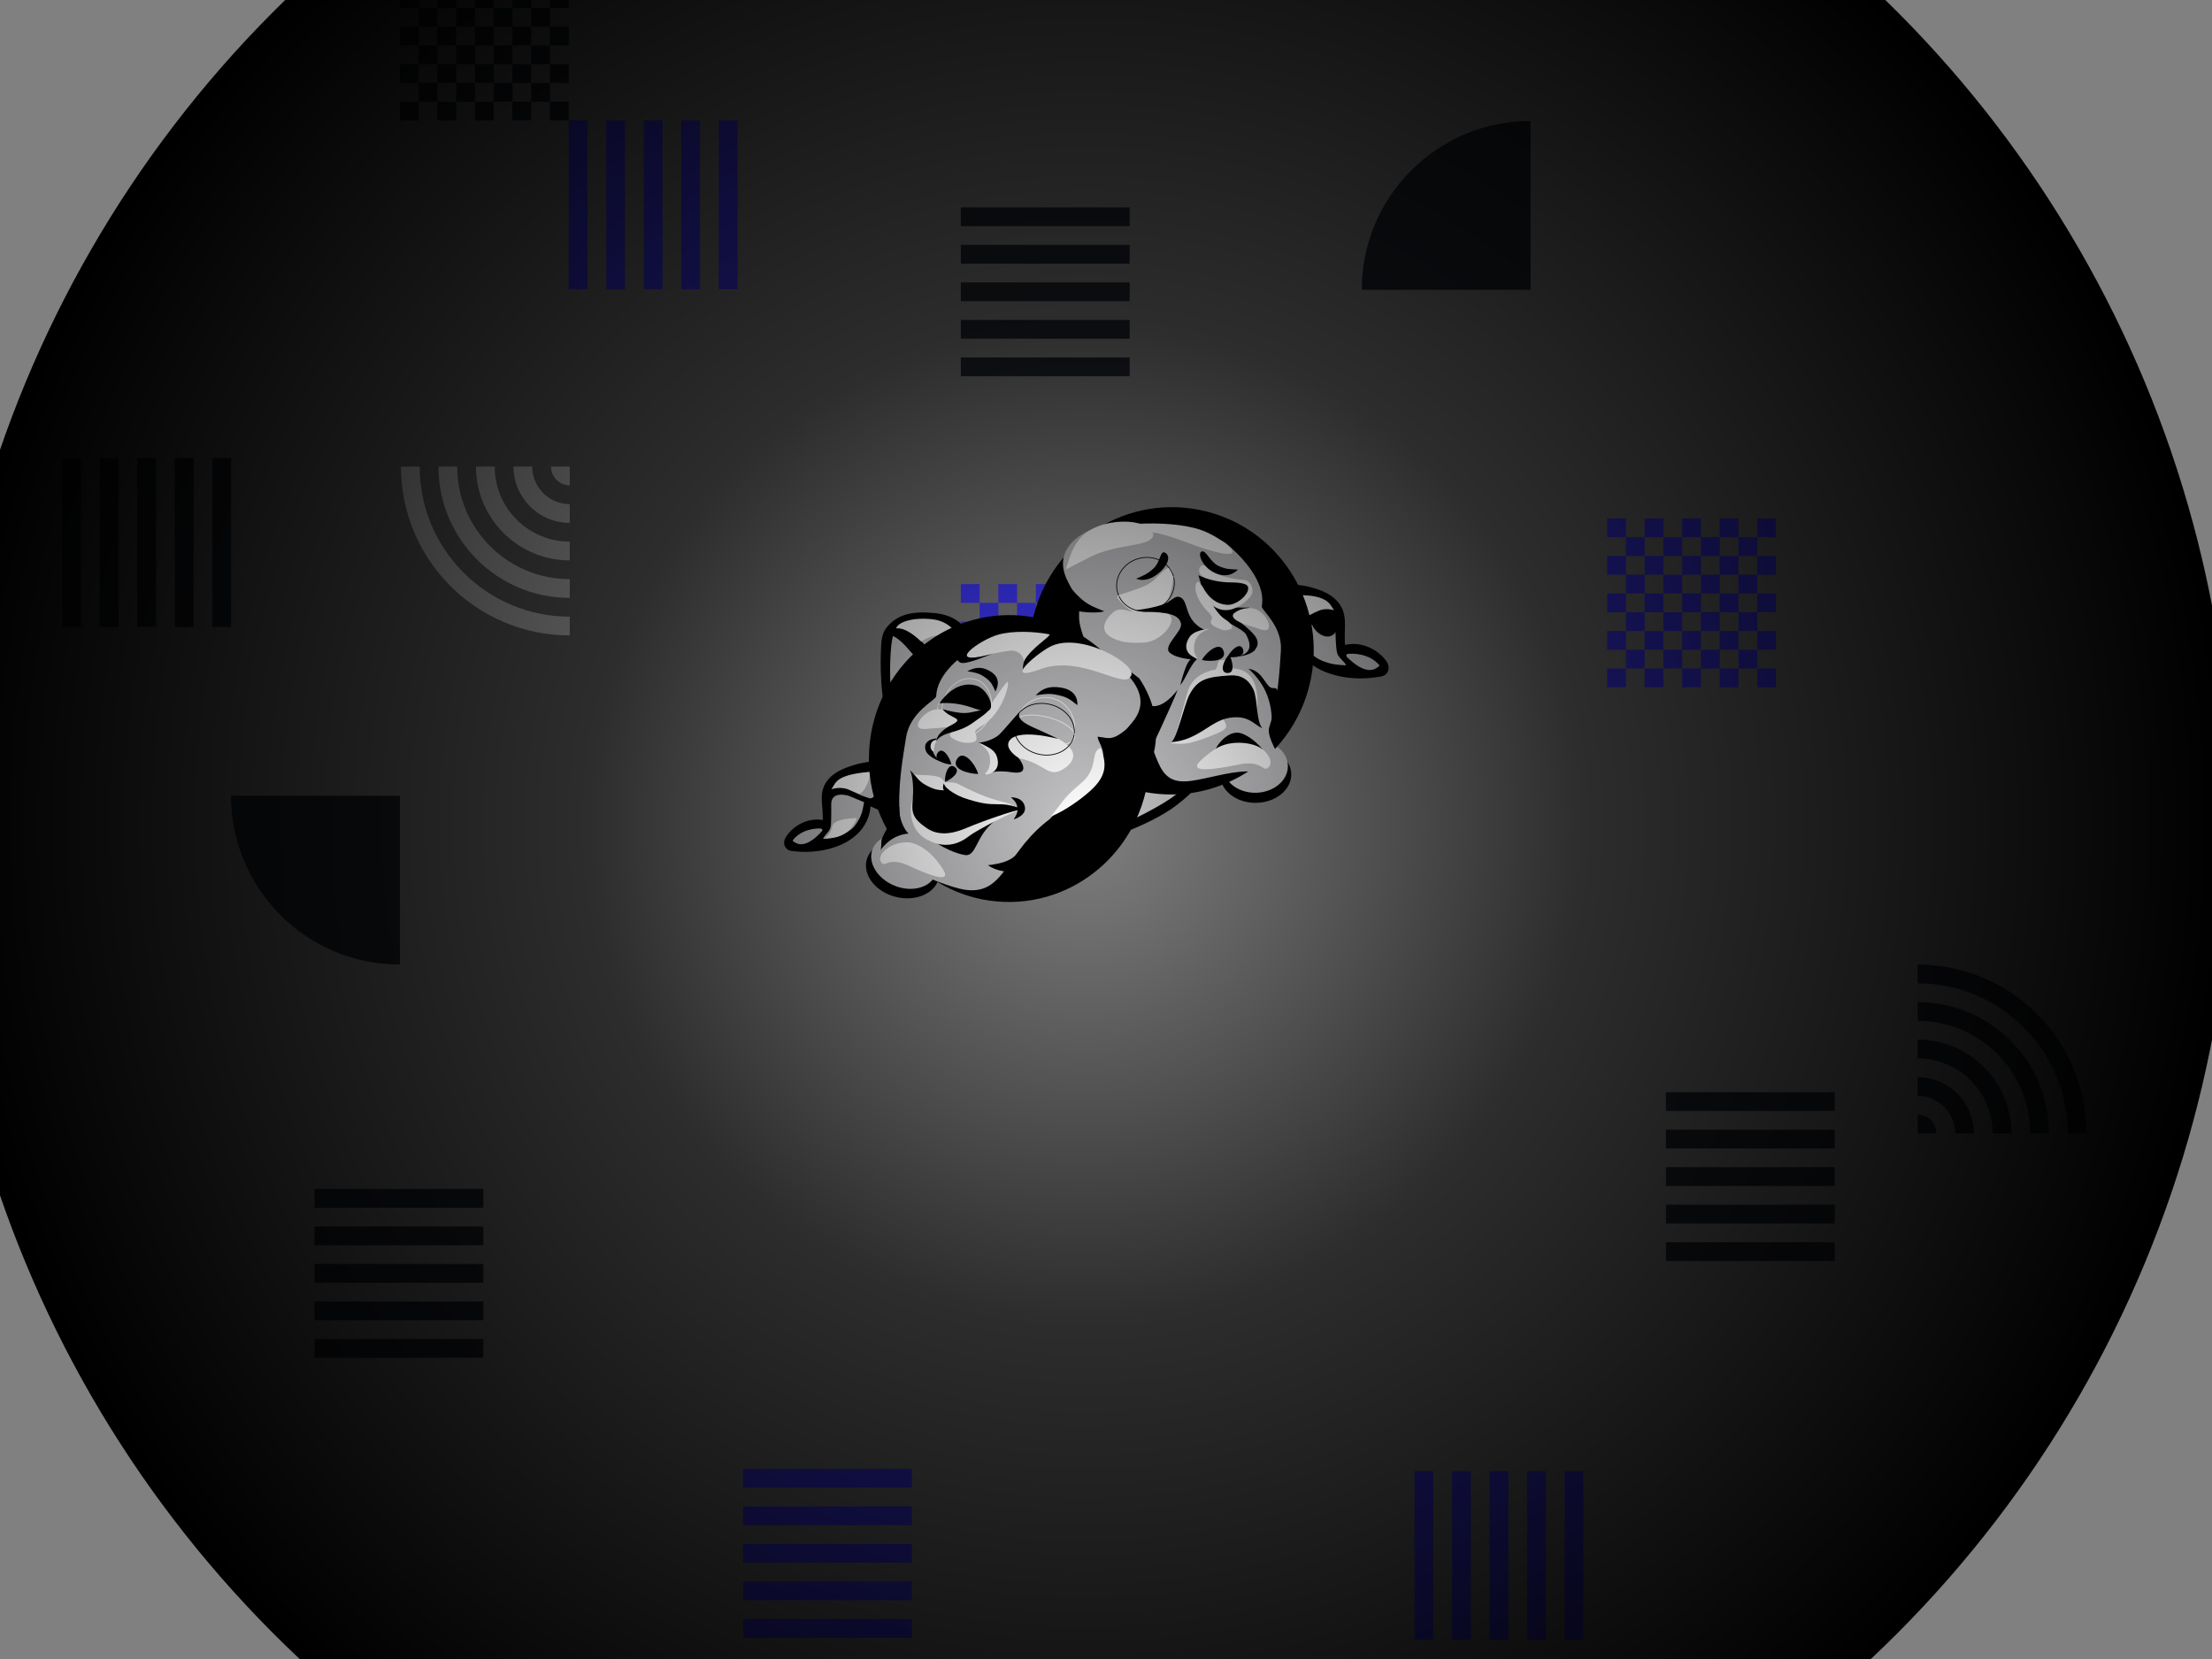 <svg width="640" height="480" viewBox="0 0 640 480" fill="none" xmlns="http://www.w3.org/2000/svg">
<rect x="0" y="0" width="640" height="480" fill="#808080" stroke="none"/>
<g clip-path="url(#clip0)">
<path fill-rule="evenodd" clip-rule="evenodd" d="M315.987 201.557H310.57V196.14H315.987V190.71H310.57V185.28H315.987V179.864H321.417V174.434H315.987V179.85H310.57V174.434H315.987V169H310.557V174.431H305.14V179.847H299.71V174.431H294.28V179.847H288.863V174.431H294.28V169H288.849V174.431H283.433V169H278V174.431H283.43V179.847H278V185.278H283.43V190.708H278V196.138H283.43V201.554V201.568H288.847V206.985H294.277V201.568H299.707V206.985H305.138V201.568H310.554V206.985H315.984V201.568H321.415V196.138H315.984V201.557H315.987ZM283.43 201.57V206.987H278V201.557H283.43V201.57ZM299.709 174.431V169.001H305.139V174.431H299.709ZM315.986 185.277V190.708H321.416V185.277H315.986ZM288.847 179.86H283.43V185.277H288.847V179.86ZM288.862 206.987V212.417H294.279V206.987H299.709V212.417H305.139V206.987H310.569V212.417H315.986V206.987H321.416V212.417H315.986V217.847H310.556V212.417H305.139V217.847H299.709V212.417H294.279V217.847H288.848V212.417H283.432V217.847H278.002V212.417H283.432V206.987H288.862ZM310.555 196.14V190.71H305.139V196.14H310.555ZM299.709 196.14V201.557H305.139V196.14H299.709ZM294.278 196.14H299.708V190.71H294.278V196.14ZM294.277 196.14H288.861V201.557H294.277V196.14ZM294.277 185.277H288.861V190.708H294.277V185.277ZM299.708 185.277V179.86H294.278V185.277H299.708ZM305.142 185.277H299.712V190.708H305.142V185.277ZM305.142 185.277H310.559V179.86H305.142V185.277ZM288.847 190.708V196.138H283.43V190.708H288.847ZM326.847 174.431H321.416V169.001H326.847V174.431ZM321.416 185.277H326.847V179.847H321.416V185.277ZM326.847 196.14H321.416V190.71H326.847V196.14ZM321.416 206.987H326.847V201.557H321.416V206.987ZM321.416 217.848H326.847V212.418H321.416V217.848Z" fill="#4038FF"/>
<path fill-rule="evenodd" clip-rule="evenodd" d="M502.987 182.557H497.57V177.14H502.987V171.71H497.57V166.28H502.987V160.864H508.417V155.434H502.987V160.85H497.57V155.434H502.987V150H497.557V155.431H492.14V160.847H486.71V155.431H481.28V160.847H475.863V155.431H481.28V150H475.849V155.431H470.433V150H465V155.431H470.43V160.847H465V166.278H470.43V171.708H465V177.138H470.43V182.554V182.568H475.847V187.985H481.277V182.568H486.707V187.985H492.138V182.568H497.554V187.985H502.984V182.568H508.415V177.138H502.984V182.557H502.987ZM470.43 182.57V187.987H465V182.557H470.43V182.57ZM486.709 155.431V150.001H492.139V155.431H486.709ZM502.986 166.277V171.708H508.416V166.277H502.986ZM475.847 160.86H470.43V166.277H475.847V160.86ZM475.862 187.987V193.417H481.279V187.987H486.709V193.417H492.14V187.987H497.57V193.417H502.986V187.987H508.416V193.417H502.986V198.847H497.556V193.417H492.14V198.847H486.709V193.417H481.279V198.847H475.849V193.417H470.432V198.847H465.002V193.417H470.432V187.987H475.862ZM497.555 177.14V171.71H492.139V177.14H497.555ZM486.709 177.14V182.557H492.139V177.14H486.709ZM481.278 177.14H486.708V171.71H481.278V177.14ZM481.277 177.14H475.861V182.557H481.277V177.14ZM481.277 166.277H475.861V171.708H481.277V166.277ZM486.708 166.277V160.86H481.278V166.277H486.708ZM492.142 166.277H486.712V171.708H492.142V166.277ZM492.142 166.277H497.559V160.86H492.142V166.277ZM475.847 171.708V177.138H470.43V171.708H475.847ZM513.847 155.431H508.416V150.001H513.847V155.431ZM508.416 166.277H513.847V160.847H508.416V166.277ZM513.847 177.14H508.416V171.71H513.847V177.14ZM508.416 187.987H513.847V182.557H508.416V187.987ZM508.416 198.848H513.847V193.418H508.416V198.848Z" fill="#4038FF"/>
<path fill-rule="evenodd" clip-rule="evenodd" d="M153.681 18.556H148.264V13.139H153.681V7.709H148.264V2.279H153.681V-3.137H159.111V-8.567H153.681V-3.151H148.264V-8.567H153.681V-14.001H148.251V-8.57H142.834V-3.154H137.404V-8.57H131.974V-3.154H126.557V-8.57H131.974V-14.001H126.543V-8.57H121.127V-14.001H115.694V-8.57H121.124V-3.154H115.694V2.277H121.124V7.707H115.694V13.137H121.124V18.553V18.567H126.541V23.983H131.971V18.567H137.401V23.983H142.831V18.567H148.248V23.983H153.678V18.567H159.108V13.137H153.678V18.556H153.681ZM121.124 18.569V23.986H115.694V18.555H121.124V18.569ZM137.402 -8.57V-14.001H142.833V-8.57H137.402ZM153.681 2.276V7.707H159.111V2.276H153.681ZM126.541 -3.141H121.124V2.276H126.541V-3.141ZM126.554 23.986V29.417H131.971V23.986H137.401V29.417H142.832V23.986H148.262V29.417H153.679V23.986H159.109V29.417H153.679V34.847H148.248V29.417H142.832V34.847H137.401V29.417H131.971V34.847H126.541V29.417H121.124V34.847H115.694V29.417H121.124V23.986H126.554ZM148.249 13.139V7.709H142.833V13.139H148.249ZM137.402 13.139V18.556H142.833V13.139H137.402ZM131.972 13.139H137.402V7.709H131.972V13.139ZM131.972 13.139H126.555V18.556H131.972V13.139ZM131.972 2.276H126.555V7.707H131.972V2.276ZM137.402 2.276V-3.141H131.972V2.276H137.402ZM142.832 2.276H137.402V7.707H142.832V2.276ZM142.833 2.276H148.249V-3.141H142.833V2.276ZM126.541 7.707V13.137H121.124V7.707H126.541ZM164.541 -8.57H159.111V-14.001H164.541V-8.57ZM159.111 2.276H164.541V-3.154H159.111V2.276ZM164.541 13.139H159.111V7.709H164.541V13.139ZM159.111 23.986H164.541V18.555H159.111V23.986ZM159.111 34.847H164.541V29.416H159.111V34.847Z" fill="#1F242C"/>
<path fill-rule="evenodd" clip-rule="evenodd" d="M326.847 103.417V108.847H278V103.417H326.847ZM326.848 97.991V92.564H278.001V97.991H326.848ZM326.848 87.137V81.71H278.001V87.137H326.848ZM326.848 70.854V76.281H278.001V70.854H326.848ZM326.848 65.427V60H278.001V65.427H326.848Z" fill="#1F242C"/>
<path fill-rule="evenodd" clip-rule="evenodd" d="M263.849 468.418V473.848H215.002V468.418H263.849ZM263.847 462.992V457.565H215V462.992H263.847ZM263.847 452.138V446.71H215V452.138H263.847ZM263.847 435.855V441.282H215V435.855H263.847ZM263.847 430.428V425H215V430.428H263.847Z" fill="#4038FF"/>
<path fill-rule="evenodd" clip-rule="evenodd" d="M530.847 359.418V364.848H482V359.418H530.847ZM530.848 353.992V348.565H482.001V353.992H530.848ZM530.848 343.138V337.71H482.001V343.138H530.848ZM530.848 326.855V332.282H482.001V326.855H530.848ZM530.848 321.428V316H482.001V321.428H530.848Z" fill="#1F242C"/>
<path fill-rule="evenodd" clip-rule="evenodd" d="M139.847 349.431V344H91V349.431H139.847ZM139.847 365.715V371.146H91V365.715H139.847ZM139.847 382.001V376.571H91V382.001H139.847ZM139.849 392.848V387.417H91.002V392.848H139.849ZM139.847 354.861V360.291H91V354.861H139.847Z" fill="#1F242C"/>
<path fill-rule="evenodd" clip-rule="evenodd" d="M598.251 327.93H603.678C603.678 300.953 581.808 279.082 554.831 279.082V284.51C578.812 284.51 598.251 303.949 598.251 327.93ZM587.396 327.93H592.823C592.823 306.947 575.814 289.937 554.831 289.937V295.365C572.815 295.365 587.396 309.946 587.396 327.93ZM581.969 327.93H576.541C576.541 315.941 566.82 306.22 554.831 306.22V300.792C569.819 300.792 581.969 312.942 581.969 327.93ZM565.686 327.93H571.114C571.114 318.937 563.824 311.647 554.831 311.647V317.075C560.826 317.075 565.686 321.935 565.686 327.93ZM554.831 327.93H560.259C560.259 324.931 557.83 322.502 554.831 322.502V327.93Z" fill="#1F242C"/>
<path fill-rule="evenodd" clip-rule="evenodd" d="M121.428 135H116C116 161.978 137.87 183.848 164.847 183.848V178.42C140.866 178.42 121.428 158.982 121.428 135ZM132.282 135H126.854C126.854 155.982 143.864 172.992 164.847 172.992V167.565C146.863 167.565 132.282 152.984 132.282 135ZM137.712 135.001H143.139C143.139 146.99 152.86 156.71 164.849 156.71V162.138C149.861 162.138 137.712 149.989 137.712 135.001ZM153.993 135H148.566C148.566 143.994 155.855 151.282 164.848 151.282V145.855C158.853 145.855 153.993 140.995 153.993 135ZM164.848 135.001H159.42C159.42 137.999 161.849 140.428 164.848 140.428V135.001Z" fill="white"/>
<path d="M66.847 230.235H115.694V279.082C88.717 279.082 66.847 257.212 66.847 230.235Z" fill="#1F242C"/>
<path d="M442.847 35V83.847H394C394 56.87 415.87 35 442.847 35Z" fill="#1F242C"/>
<path fill-rule="evenodd" clip-rule="evenodd" d="M169.972 34.847H164.542V83.694H169.972V34.847ZM186.256 34.847H191.687V83.694H186.256V34.847ZM202.541 34.847H197.111V83.694H202.541V34.847ZM213.388 34.847H207.958V83.694H213.388V34.847ZM175.402 34.847H180.832V83.694H175.402V34.847Z" fill="#4038FF"/>
<path fill-rule="evenodd" clip-rule="evenodd" d="M23.43 132.54H18V181.388H23.43V132.54ZM39.715 132.54H45.146V181.388H39.715V132.54ZM56 132.54H50.57V181.388H56V132.54ZM66.848 132.54H61.418V181.388H66.848V132.54ZM28.861 132.54H34.291V181.388H28.861V132.54Z" fill="#1F242C"/>
<path fill-rule="evenodd" clip-rule="evenodd" d="M414.696 425.624H409.266V474.472H414.696V425.624ZM430.982 425.624H436.412V474.472H430.982V425.624ZM447.267 425.624H441.836V474.472H447.267V425.624ZM458.114 425.624H452.684V474.472H458.114V425.624ZM420.128 425.624H425.558V474.472H420.128V425.624Z" fill="#4038FF"/>
<path fill-rule="evenodd" clip-rule="evenodd" d="M364.805 170.738C367.58 169.183 375.768 169.752 378.085 170.323C381.582 171.185 385.479 172.397 387.463 175.893C388.788 178.228 388.41 181.222 388.39 183.634C388.379 184.986 388.368 186.267 388.59 187.47C388.707 187.441 388.827 187.405 388.899 187.384C392.92 186.191 397.66 187.887 400.426 191.508C401.398 192.78 401.059 193.746 400.869 194.103C400.715 194.392 400.489 194.624 400.199 194.792C399.905 194.962 399.603 195.031 399.346 195.076C395.256 195.792 391.477 195.769 387.792 195.002C383.804 194.173 380.606 192.594 378.287 190.309C375.941 187.998 374.583 184.853 374.558 181.945C373.485 182.3 372.43 182.851 371.336 183.422C369.353 184.458 367.303 185.529 364.865 185.56C362.697 185.587 360.634 184.772 358.535 183.862C353.955 181.876 348.692 179.441 344.198 175.666C343.24 174.86 342.284 173.937 341.785 172.641C341.209 171.15 341.442 169.639 341.613 168.535C342.052 165.683 342.827 162.579 345.246 161.183C345.435 161.074 345.634 160.975 345.837 160.892C346.767 160.507 347.764 160.435 348.644 160.372C349.489 160.311 350.288 160.253 350.836 159.937C350.904 159.898 350.968 159.855 351.027 159.808C351.461 159.47 351.747 158.865 352.008 158.138C356.201 160.255 364.805 170.738 364.805 170.738Z" fill="black" stroke="black" stroke-width="1.376"/>
<path fill-rule="evenodd" clip-rule="evenodd" d="M346.395 162.197C344.042 163.167 343.343 166.189 342.938 168.837C342.77 169.934 342.612 171.098 343.026 172.171C343.403 173.144 344.196 173.892 344.988 174.558C349.169 178.07 354.075 180.415 358.973 182.542C360.842 183.354 362.784 184.154 364.749 184.131C368.876 184.084 372.052 180.472 376.149 180.156C375.318 183.297 376.779 186.943 379.191 189.319C381.604 191.695 384.808 192.964 387.977 193.626C391.724 194.409 395.397 194.338 399.044 193.703C399.293 193.659 399.571 193.596 399.692 193.37C399.855 193.064 399.635 192.665 399.41 192.371C397.025 189.252 392.837 187.751 389.377 188.774C388.814 188.94 388.121 189.132 387.674 188.682C387.451 188.457 387.364 188.131 387.301 187.823C386.573 184.223 387.785 180.291 385.95 177.065C384.253 174.079 380.684 173.001 377.507 172.215C374.917 171.574 372.071 170.961 369.84 172.21C368.413 173.008 367.47 174.453 366.38 175.69C363.958 178.44 359.799 180.255 356.543 178.097C353.607 176.151 352.896 171.912 353.606 168.55C353.699 168.114 353.842 167.639 354.221 167.446C354.746 167.18 355.381 167.59 355.95 167.849C357.59 168.597 348.132 161.48 346.395 162.197Z" fill="black"/>
<path fill-rule="evenodd" clip-rule="evenodd" d="M384.69 176.036C384.799 176.174 384.938 176.281 384.945 176.472L384.934 176.443C386.73 179.757 386.25 183.295 386.583 186.744C386.692 187.873 386.667 188.898 387.382 189.95C387.764 190.512 389.581 192.152 389.397 192.471C389.359 192.537 386.978 192.36 386.123 192.21C380.464 191.214 378.817 188.433 378.817 188.433C376.509 185.611 377.107 183.004 377.397 182.539C378.77 180.344 384.629 178.743 384.813 178.426C384.951 178.19 383.008 176.507 380.69 176.192C379.91 176.027 379.497 176.602 379.186 177.047C377.617 179.286 376.959 179.379 374.622 180.3C373.135 180.886 368.361 175.579 369.25 173.553C370.022 171.794 370.216 171.984 371.906 172.03C372.991 172.06 375.889 172.02 378.557 172.786C381.44 173.613 384.085 175.275 384.69 176.036Z" fill="#C4C3C6"/>
<ellipse cx="382.994" cy="179.53" rx="3.57" ry="4.943" transform="rotate(-30 382.994 179.53)" fill="black"/>
<path fill-rule="evenodd" clip-rule="evenodd" d="M381.65 176.658C378.13 178.094 377.111 179.41 374.97 180.281C373.608 180.836 375.05 172.217 376.279 172.206C377.069 172.199 380.209 172.213 382.471 173.163C384.732 174.113 384.949 175.099 385.983 176.552C384.043 175.993 382.478 176.32 381.65 176.658Z" fill="white"/>
<path fill-rule="evenodd" clip-rule="evenodd" d="M397.205 193.755C394.417 194.368 391.537 191.844 389.845 190.224C389.248 189.651 389.519 189.191 390.344 189.15C393.406 189 396.864 189.837 399.085 192.472C399.33 192.762 397.73 193.64 397.205 193.755Z" fill="#C4C3C6"/>
<path fill-rule="evenodd" clip-rule="evenodd" d="M353.114 169.455C353.087 169.547 353.061 169.639 353.034 169.73C353.025 169.799 353.011 169.858 353.009 169.935L353.114 169.455Z" fill="#D796A0"/>
<path fill-rule="evenodd" clip-rule="evenodd" d="M357.095 164.288C356.167 163.086 354.356 161.667 352.592 161.635C351.602 161.617 351.445 162.049 349.102 162.305C348.494 162.372 348.248 162.431 347.692 162.484C345.39 162.702 344.135 164.005 343.63 166.277C343.317 167.682 342.832 169.034 342.733 170.507C342.649 171.933 343.351 172.954 344.375 173.902C346.842 176.187 358.342 182.223 362.922 183.96C364.054 184.389 364.864 183.965 364.893 183.843C365.064 183.132 364.311 183.098 363.898 182.84C361.158 181.131 358.31 179.645 355.611 177.845C354.542 177.132 353.806 176.311 353.346 175.394C353.012 174.73 352.978 173.5 352.862 171.064C352.801 169.804 352.803 169.049 352.914 168.155C352.944 167.913 353.045 167.159 353.337 166.235C353.337 166.235 353.747 164.933 354.561 164.194C354.739 164.033 354.921 163.915 355.062 163.983C355.103 164.002 355.2 164.066 355.259 164.355C355.36 164.846 355.169 165.244 355.157 165.391C355.064 166.523 355.322 167.36 355.863 167.837C356.468 168.369 357.276 168.262 358.264 168.12C359.096 168.001 360.156 167.66 360.116 167.357C360.095 167.204 359.799 167.115 359.65 167.061C358.439 166.622 357.841 165.253 357.095 164.288Z" fill="#C4C3C6"/>
<path fill-rule="evenodd" clip-rule="evenodd" d="M353.726 163.621C351.851 163.693 351.214 170.062 351.273 171.322C351.352 173.029 345.4 174.863 344.369 173.908C343.347 172.961 342.646 171.94 342.731 170.514C342.833 169.041 343.319 167.688 343.633 166.282C344.141 164.009 345.397 162.704 347.698 162.483C348.254 162.43 348.5 162.371 349.108 162.303C351.451 162.045 351.609 161.612 352.598 161.629C352.607 161.629 352.616 161.629 352.625 161.63C353.456 162.275 353.741 162.327 354.301 163.289L353.726 163.621Z" fill="white"/>
<path fill-rule="evenodd" clip-rule="evenodd" d="M328.095 225.006C340.615 221.25 334.672 210.773 336.153 209.179C338.388 206.772 341.081 204.201 344.749 204.164C347.2 204.14 349.422 205.764 351.339 206.845C352.413 207.452 353.431 208.026 354.49 208.381C354.518 208.274 354.543 208.163 354.558 208.096C355.385 204.364 358.836 201.336 362.951 200.73C364.396 200.518 365.018 201.215 365.218 201.524C365.381 201.775 365.467 202.057 365.472 202.362C365.477 202.671 365.399 202.943 365.321 203.168C364.083 206.744 362.392 209.746 360.149 212.345C357.723 215.157 355.047 217.008 352.197 217.848C349.314 218.696 346.202 218.39 343.87 217.124C343.678 218.137 343.651 219.221 343.623 220.346C343.603 221.16 348.108 220.319 348.629 221.25C349.411 222.647 346.257 225.834 345.624 227.009C344.686 228.749 341.52 231.248 339.864 232.518C336.252 235.292 330.424 238.139 325.422 240.052C324.355 240.46 323.195 240.814 321.94 240.64C320.495 240.44 319.391 239.586 318.586 238.963C316.504 237.353 314.369 233.861 314.325 231.316C314.321 231.117 314.331 230.915 314.354 230.716C314.458 229.805 314.842 228.979 315.181 228.249C315.506 227.549 315.814 226.886 315.804 226.31C315.803 226.239 315.797 226.168 315.786 226.101C315.708 225.606 315.351 225.111 314.886 224.581C318.432 222.174 328.095 225.006 328.095 225.006Z" fill="black" stroke="black" stroke-width="1.376"/>
<path fill-rule="evenodd" clip-rule="evenodd" d="M315.672 230.838C315.408 233.144 317.51 235.04 319.444 236.535C320.245 237.155 321.105 237.796 322.143 237.941C323.086 238.071 324.034 237.77 324.914 237.433C329.563 235.655 333.6 232.78 337.46 229.817C338.933 228.686 340.429 227.492 341.278 225.915C343.063 222.603 341.583 218.47 343.14 215.064C345.28 217.118 348.834 217.567 351.795 216.695C354.757 215.823 357.183 213.831 359.11 211.597C361.39 208.955 362.955 205.995 364.058 202.806C364.134 202.588 364.206 202.338 364.079 202.142C363.907 201.876 363.492 201.875 363.158 201.924C359.616 202.445 356.569 205.12 355.857 208.332C355.741 208.855 355.589 209.492 355.031 209.649C354.754 209.727 354.455 209.653 354.181 209.566C350.987 208.552 348.386 205.845 345.001 205.879C341.869 205.911 339.433 208.28 337.403 210.465C335.748 212.246 334.002 214.244 334.013 216.577C334.021 218.068 334.757 219.46 335.263 220.876C336.388 224.026 336 228.146 332.84 229.787C329.991 231.266 326.295 229.956 323.925 227.901C323.618 227.634 323.303 227.31 323.316 226.922C323.335 226.385 323.943 226.06 324.401 225.722C325.722 224.745 315.867 229.136 315.672 230.838Z" fill="black"/>
<path fill-rule="evenodd" clip-rule="evenodd" d="M343.623 206.429C343.782 206.402 343.928 206.339 344.084 206.418L344.055 206.414C347.493 206.449 350.105 208.399 353.003 209.661C353.952 210.074 354.76 210.547 355.915 210.443C356.531 210.387 358.643 209.665 358.816 209.953C358.852 210.012 357.659 211.832 357.162 212.447C353.869 216.519 350.922 216.601 350.922 216.601C347.651 217.192 345.835 215.561 345.592 215.123C344.447 213.057 345.756 207.676 345.585 207.389C345.457 207.174 343.256 207.978 341.981 209.687C341.505 210.236 341.782 210.82 342 211.265C343.094 213.508 342.7 214.618 342.403 216.889C342.214 218.334 336.049 219.248 334.824 217.641C333.761 216.247 334 216.176 334.782 214.849C335.285 213.997 336.532 211.669 338.321 209.88C340.255 207.947 342.749 206.574 343.623 206.429Z" fill="#C4C3C6"/>
<ellipse cx="345.66" cy="209.328" rx="3.255" ry="4.507" transform="rotate(-91 345.66 209.328)" fill="black"/>
<path fill-rule="evenodd" clip-rule="evenodd" d="M342.749 209.532C342.263 213.268 342.897 214.772 342.6 217.043C342.411 218.488 335.694 213.184 336.286 212.11C336.666 211.419 338.215 208.696 340.14 207.176C342.065 205.656 343.02 205.931 344.777 205.715C343.347 207.139 342.863 208.654 342.749 209.532Z" fill="white"/>
<path fill-rule="evenodd" clip-rule="evenodd" d="M363.287 204.295C362.545 206.79 359.26 207.968 357.22 208.6C356.499 208.823 356.252 208.403 356.584 207.727C357.815 205.219 360.01 202.832 363.093 202.227C363.433 202.161 363.427 203.826 363.287 204.295Z" fill="#C4C3C6"/>
<path fill-rule="evenodd" clip-rule="evenodd" d="M324.591 228.839C324.593 228.841 324.595 228.842 324.598 228.844C324.599 228.845 324.601 228.846 324.603 228.846L324.591 228.839Z" fill="#D796A0"/>
<path fill-rule="evenodd" clip-rule="evenodd" d="M322.065 221.478C320.696 221.686 318.764 222.502 317.959 223.895C317.508 224.676 317.784 224.993 316.953 226.974C316.738 227.489 316.676 227.711 316.473 228.178C315.631 230.11 316.117 234.442 317.707 235.851C318.69 236.723 319.555 237.708 320.686 238.44C321.787 239.137 322.912 239.03 324.12 238.634C327.033 237.678 336.926 232.683 340.335 229.8C341.177 229.087 341.197 228.253 341.113 228.176C340.62 227.725 336.359 227.259 331.851 226.257C331.392 226.155 329.347 227.259 327.594 228.01C325.841 228.761 323.968 227.009 323.305 226.524C323.125 226.393 322.568 225.979 321.959 225.338C321.959 225.338 321.101 224.434 320.871 223.458C320.821 223.245 320.808 223.047 320.924 222.964C320.958 222.94 321.051 222.891 321.308 222.972C321.744 223.109 321.978 223.438 322.089 223.512C322.952 224.088 323.734 224.253 324.353 224.032C325.045 223.785 325.316 224.847 325.639 223.996C325.911 223.28 326.107 222.284 325.848 222.182C325.716 222.131 325.515 220.574 325.405 220.669C324.521 221.44 323.164 221.311 322.065 221.478Z" fill="#C4C3C6"/>
<path fill-rule="evenodd" clip-rule="evenodd" d="M333.145 227.624C333.145 227.624 326.842 230.474 325.885 231.113C325.352 231.468 323.71 235.691 323.71 235.691C323.71 235.691 323.842 231.38 323.194 228.396C322.818 226.665 323.21 226.798 324.148 227.226C324.828 227.537 325.645 228.118 327.378 227.703C331.507 226.716 333.9 224.146 334.35 224.927C334.354 224.935 335.258 226.239 335.262 226.246C335.266 226.254 338.307 228.296 337.818 229.186L333.145 227.624Z" fill="white"/>
<ellipse rx="10.267" ry="8.139" transform="matrix(-1 0.017 0.017 1 363.331 224.149)" fill="black"/>
<ellipse rx="9.391" ry="7.638" transform="matrix(-1 0.017 0.017 1 363.235 221.733)" fill="#C4C3C6"/>
<ellipse rx="41.135" ry="41.559" transform="matrix(-0.982 -0.191 -0.191 0.982 338.935 188.304)" fill="black"/>
<path fill-rule="evenodd" clip-rule="evenodd" d="M324.695 151.204C319.613 150.724 302.441 155.967 309.048 168.427C315.655 180.887 308.744 173.839 315.514 189.308C317.936 194.844 318.998 193.969 327.624 205.307C336.251 216.645 333.065 227.555 344.683 225.922C349.642 225.225 355.23 223.361 360.484 223.195C365.737 223.03 370.327 225.944 370.996 225.092C373.276 222.186 366.043 214.028 367.22 210.451C369.866 202.416 370.236 193.621 370.606 188.261C371.098 181.127 364.869 176.445 365.065 175.439C366.17 169.748 361.615 163.023 354.959 157.392C352.775 155.544 347.299 154.693 342.8 153.144C327.837 152.759 329.778 151.683 324.695 151.204Z" fill="#C4C3C6"/>
<path fill-rule="evenodd" clip-rule="evenodd" d="M356.813 193.428C356.463 193.411 356.247 189.704 355.602 190.265C354.533 191.195 353.472 190.988 352.784 191.072C352.412 191.118 352.087 193.641 351.7 193.711C348.079 194.364 344.872 196.16 343.606 200.143C342.735 202.887 340.228 214.153 338.796 215.071C341.813 215.14 342.89 216.096 352.316 212.126C357.237 210.053 353.131 208.976 354.164 207.235C356.38 203.5 358.893 199.93 360.088 198.677C360.556 198.187 363.268 210.791 363.686 206.025C364.104 201.259 363.978 193.773 356.813 193.428Z" fill="white"/>
<path fill-rule="evenodd" clip-rule="evenodd" d="M355.885 195.421C349.308 195.845 346.509 196.461 344.124 201.045C342.725 203.734 340.377 214.087 338.843 214.729C346.707 214.193 350.123 208.57 355.673 207.695C361.224 206.821 362.604 209.491 365.271 210.755C363.352 208.642 363.968 202.259 362.606 199.403C361.244 196.547 359.004 195.22 355.885 195.421Z" fill="black"/>
<path fill-rule="evenodd" clip-rule="evenodd" d="M332.644 204.16C329.877 203.383 330.24 206.059 332.531 210.246C333.482 211.984 333.621 213.849 333.783 215.098C336.687 208.917 340.199 201.181 340.699 199.617C338.256 202.732 335.411 204.937 332.644 204.16Z" fill="black"/>
<path fill-rule="evenodd" clip-rule="evenodd" d="M323.917 191.916C323.917 191.916 329.781 214.652 331.97 219.49C332.878 221.498 334.892 217.184 334.417 209.62C333.944 202.097 329.58 196.228 329.58 196.228L323.917 191.916Z" fill="black"/>
<path fill-rule="evenodd" clip-rule="evenodd" d="M310.349 176.215C306.67 171.967 306.429 167.011 307.472 165.094C308.859 168.671 309.259 169.812 312.008 172.509C314.756 175.205 316.635 175.625 319.47 176.865C317.4 177.59 311.117 177.101 310.349 176.215Z" fill="black"/>
<path fill-rule="evenodd" clip-rule="evenodd" d="M355.077 194.723C352.555 194.578 354.261 190.623 355.67 189.374C356.473 190.949 357.599 194.869 355.077 194.723Z" fill="black"/>
<path fill-rule="evenodd" clip-rule="evenodd" d="M341.474 198.219C343.19 191.669 344.412 189.555 346.184 190.822C344.098 192.936 343.136 196.317 341.474 198.219Z" fill="black"/>
<path fill-rule="evenodd" clip-rule="evenodd" d="M368.412 199.081C366.167 199.278 365.715 194.112 361.211 193.491C362.696 194.764 364.917 197.239 366.249 200.217C367.686 203.429 368.168 207.185 367.856 209.501C367.841 208.995 370.288 206.522 370.525 205.994C370.93 205.095 371.57 201.402 371.174 201.915C370.913 202.254 369.545 202.966 369.26 203.029C369.214 202.025 370.657 198.885 368.412 199.081Z" fill="black"/>
<path fill-rule="evenodd" clip-rule="evenodd" d="M354.007 188.321C352.915 185.2 348.669 189.029 347.762 190.973C350.12 191.458 355.099 191.442 354.007 188.321Z" fill="black"/>
<path fill-rule="evenodd" clip-rule="evenodd" d="M359.634 187.841C358.812 185.489 355.896 188.34 355.217 190.067C356.787 190.34 360.456 190.192 359.634 187.841Z" fill="black"/>
<path fill-rule="evenodd" clip-rule="evenodd" d="M358.127 179.453C354.747 176.611 358.751 177.962 361.476 175.777C356.848 175.917 355.163 175.547 353.476 174.757C351.789 173.967 348.301 169.813 347.24 167.742C347.819 172.24 349.391 174.053 352.727 177.758C355.543 180.886 358.713 181.436 360.424 183.396C363.37 188.676 359.732 189.614 357.496 190.021C360.884 189.808 362.678 188.691 363.169 187.95C363.539 187.389 364.503 186.158 363.301 184.277C362.186 182.535 358.946 180.142 358.127 179.453Z" fill="black"/>
<path fill-rule="evenodd" clip-rule="evenodd" d="M330.785 185.923C327.64 186.07 323.888 186.08 320.905 183.981C317.923 181.881 320.305 178.605 322.009 177.216C325.155 174.651 327.383 178.64 335.303 177.475C342.743 176.381 337.581 185.605 330.785 185.923Z" fill="white"/>
<path fill-rule="evenodd" clip-rule="evenodd" d="M333.781 154.098C337.87 154.605 344.53 157.549 349.089 158.944C363.807 163.446 353.449 155.317 347.28 153.262C342.465 151.658 335.363 151.229 329.502 151.549C329.434 152.453 331.299 152.486 333.781 154.098Z" fill="white"/>
<path fill-rule="evenodd" clip-rule="evenodd" d="M333.701 154.572C332.594 149.736 317.969 149.24 312.38 155.896C310.597 158.019 309.755 160.199 308.333 164.807C310.378 163.736 306.998 165.45 315.296 161.212C323.594 156.974 333.552 158.427 333.701 154.572Z" fill="white"/>
<path fill-rule="evenodd" clip-rule="evenodd" d="M363.478 176.305C361.739 175.579 359.232 175.926 357.404 177.159C356.332 177.883 355.448 179.448 363.066 181.536C363.544 181.667 365.302 182.469 366.298 182.313C368.42 182.01 366.388 177.52 363.478 176.305Z" fill="white"/>
<path fill-rule="evenodd" clip-rule="evenodd" d="M350.6 179.111C350.256 179.819 349.858 180.54 351.858 181.514C353.857 182.488 354.602 182.633 356.329 181.902C356.823 181.514 356.228 180.248 354.458 179.192C350.929 177.085 347.611 168.088 346.594 168.299C345.597 168.505 344.922 172.356 349.566 177.062C349.643 177.14 350.944 178.404 350.6 179.111Z" fill="white"/>
<path fill-rule="evenodd" clip-rule="evenodd" d="M358.155 214.326C354.767 214.706 350.88 216.611 347.227 220.203C343.575 223.794 351.83 222.571 358.404 221.204C364.978 219.838 365.335 223.271 366.781 222.201C369.886 219.966 363.823 213.69 358.155 214.326Z" fill="white"/>
<path fill-rule="evenodd" clip-rule="evenodd" d="M358.606 212.038C359.975 212.295 362.779 213.72 365.451 216.979C363.208 214.799 356.198 213.834 351.752 216.606C353.478 213.463 356.316 211.606 358.606 212.038Z" fill="black"/>
<path fill-rule="evenodd" clip-rule="evenodd" d="M323.685 172.162C323.685 172.162 328.776 170.659 331.368 169.45C334.311 168.078 335.153 166.231 337.253 164.693C339.352 163.155 339.507 166.974 339.507 166.974C339.507 166.974 338.434 177.016 334.244 178.377C331.662 179.216 326.738 177.608 323.266 172.962C323.008 172.617 323.685 172.162 323.685 172.162Z" fill="white"/>
<path fill-rule="evenodd" clip-rule="evenodd" d="M339.5 167.122C340.372 170.947 337.935 174.981 333.786 176.329C329.726 177.648 325.481 175.924 323.854 172.47C323.774 172.467 323.695 172.464 323.615 172.461C325.256 176.09 329.664 177.892 333.851 176.532C338.13 175.142 340.653 170.945 339.683 166.968C339.622 167.019 339.561 167.071 339.5 167.122ZM339.444 166.891C339.504 166.841 339.564 166.79 339.623 166.739C339.595 166.639 339.565 166.54 339.533 166.441C338.192 162.314 333.473 160.165 329.005 161.616C324.537 163.068 321.983 167.581 323.324 171.707C323.383 171.89 323.449 172.069 323.521 172.244C323.6 172.247 323.678 172.251 323.757 172.253C323.671 172.055 323.594 171.851 323.526 171.642C322.227 167.642 324.699 163.239 329.071 161.819C333.443 160.398 338.031 162.507 339.33 166.506C339.372 166.634 339.41 166.763 339.444 166.891Z" fill="black"/>
<path fill-rule="evenodd" clip-rule="evenodd" d="M354.968 170.725C352.282 170.63 349.791 169.922 347.688 168.771C347.951 173.013 350.834 176.401 354.469 176.529C358.018 176.655 361.402 173.372 362.137 172.054C362.873 170.736 362.056 167.585 359.367 167.757C357.541 167.599 355.503 167.205 353.401 166.566C351.075 165.858 348.31 162.09 347.166 164.151C346.021 166.212 349.162 167.894 352.405 168.88C354.109 169.399 356.666 170.785 354.968 170.725Z" fill="white"/>
<path fill-rule="evenodd" clip-rule="evenodd" d="M355.198 174.996C357.934 175.091 361.604 171.807 361.099 169.841C360.734 168.42 356.757 168.541 355.419 168.494C352.229 168.383 349.266 167.638 346.747 166.432C346.747 166.432 348.481 174.761 355.198 174.996Z" fill="black"/>
<path fill-rule="evenodd" clip-rule="evenodd" d="M336.203 174.982C333.073 176.073 328.505 176.569 328.505 176.569C328.505 176.569 330.763 177.026 331.623 177.032C338.104 177.072 341.213 177.886 341.712 180.503C342.036 182.837 336.272 186.99 338.463 188.865C340.654 190.739 345.902 190.875 346.34 190.921C344.772 189.321 343.986 187.464 344.73 185.599C345.474 183.734 346.026 182.602 348.565 182.152C348.429 182.328 346.009 181.142 344.637 178.946C343.088 176.466 343.261 173.647 341.568 172.851C339.874 172.055 339.332 173.892 336.203 174.982Z" fill="black"/>
<path fill-rule="evenodd" clip-rule="evenodd" d="M345.543 186.63C346.131 182.92 349.008 182.536 349.896 181.834C347.485 182.374 345.311 182.617 344.125 184.378C342.867 186.246 342.353 189.168 346.44 190.575C346.063 189.755 345.191 188.856 345.543 186.63Z" fill="white"/>
<path fill-rule="evenodd" clip-rule="evenodd" d="M335.949 165.196C338.91 162.243 338.126 160.246 336.894 159.838C335.662 159.431 335.713 162.662 333.745 164.477C331.745 166.303 330.539 166.604 328.757 167.43C330.122 168.055 332.831 168.197 335.949 165.196Z" fill="black"/>
<path fill-rule="evenodd" clip-rule="evenodd" d="M351.113 165.578C347.65 163.719 346.422 160.003 347.691 159.56C348.959 159.117 350.102 162.59 352.521 163.728C354.944 164.849 356.16 164.651 358.171 164.801C356.962 166.031 354.6 167.355 351.113 165.578Z" fill="black"/>
<path fill-rule="evenodd" clip-rule="evenodd" d="M229.237 245.549C232.994 246.004 236.434 245.8 239.752 244.923C243.344 243.976 246.181 242.382 248.184 240.188C250.211 237.969 251.3 235.038 251.185 232.387C252.178 232.658 253.165 233.11 254.188 233.577C256.042 234.425 257.959 235.302 260.18 235.212C262.155 235.132 263.995 234.29 265.863 233.359C269.939 231.328 274.616 228.856 278.529 225.199C279.363 224.419 280.19 223.531 280.583 222.326C281.037 220.94 280.754 219.574 280.546 218.576C280.012 215.999 279.16 213.209 276.892 212.053C276.714 211.963 276.528 211.883 276.34 211.817C275.476 211.511 274.564 211.494 273.76 211.478C272.988 211.464 272.257 211.45 271.744 211.188C271.68 211.156 271.62 211.12 271.564 211.08C271.048 210.72 270.726 209.966 270.386 209.091L270.146 208.472C268.074 203.122 271.409 208.184 267.224 204.34C266.78 203.933 272.516 206.996 272.461 206.882C272.498 206.846 266.664 203.5 266.755 203.427C267.494 202.837 268.373 202.362 269.303 201.859C270.918 200.986 266.058 189.708 268.383 187.644C268.384 187.679 268.385 187.714 268.385 187.747C268.388 187.867 268.391 187.985 268.396 188.102C268.521 190.952 270.011 193.13 271.453 195.236C272.01 196.05 272.536 196.819 272.984 197.62C273.318 198.22 273.612 198.849 273.923 199.515C274.442 200.626 274.979 201.775 275.733 202.813C276.901 204.424 278.464 205.673 280.802 206.864C281.804 207.375 282.857 207.83 283.875 208.269C284.871 208.699 285.9 209.144 286.859 209.632C287.656 210.038 288.332 210.438 288.927 210.854C289.238 211.072 289.542 211.304 289.863 211.55C290.552 212.078 291.265 212.623 292.092 213.044L292.171 213.084C295.574 214.771 303.64 220.813 307.32 219.708C311.536 218.442 310.287 220.415 314.229 218.275C316.953 216.796 317.512 216.672 318.682 213.103C319.027 212.052 318.772 211.399 318.48 211.028C318.762 210.674 310.397 202.776 306.972 206.347L301.452 207.327C300.993 207.806 297.561 205.085 297.077 205.299C295.797 205.867 293.025 205.113 291.068 204.116C290.844 204.002 290.637 203.887 290.455 203.777C290.378 203.73 290.298 203.653 290.276 203.631C290.185 203.53 290.144 203.41 290.128 203.365C290.088 203.249 285.651 191.662 280.711 184.679C278.823 182.011 276.628 178.698 270.361 178.067C264.094 177.436 259.795 178.354 256.845 182.276C255.634 183.887 255.632 186.671 255.565 188.394C255.289 195.437 255.723 205.706 259.351 214.636C259.967 216.15 260.791 217.86 262.237 219.055C262.561 219.324 262.916 219.557 263.292 219.749C264.823 220.529 266.513 220.553 267.928 219.816C268.018 219.769 268.11 219.718 268.203 219.666C268.263 219.633 268.335 219.592 268.406 219.555C268.412 219.575 268.417 219.597 268.424 219.621C269.079 222.077 268.832 225.427 266.742 226.977C264.794 228.421 262.419 227.474 261.489 227C260.663 226.579 259.88 226.002 259.223 225.329C258.982 225.083 258.748 224.825 258.514 224.568C257.692 223.665 258.473 222.164 257.298 221.566L257.234 221.533C254.635 220.251 249.508 221.336 247.426 221.968C244.283 222.922 240.792 224.215 239.151 227.496C238.054 229.688 238.54 232.397 238.672 234.594C238.746 235.826 238.816 236.992 238.671 238.099C238.562 238.078 238.452 238.052 238.385 238.036C234.668 237.143 230.433 238.917 228.085 242.35C227.261 243.556 227.614 244.42 227.805 244.736C227.958 244.992 228.175 245.193 228.447 245.331C228.722 245.472 229.001 245.52 229.237 245.549Z" fill="black" stroke="black" stroke-width="1.376"/>
<path fill-rule="evenodd" clip-rule="evenodd" d="M289.362 204.573C289.362 204.573 289.541 204.771 289.783 204.918C291.544 205.986 295.394 207.421 297.483 206.495C298.197 206.178 298.774 205.583 299.331 205.003C300.207 204.09 301.084 203.176 301.961 202.262C304.887 199.212 307.357 210.271 303.22 211.513C299.89 212.513 295.886 213.448 292.761 211.899C291.635 211.341 290.692 210.475 289.661 209.753C285.499 206.842 279.763 206.153 276.733 201.976C275.622 200.443 274.991 198.569 274.06 196.901C272.423 193.969 269.783 191.441 269.629 187.948C269.604 187.378 269.643 186.775 269.405 186.28C269.167 185.784 268.51 185.479 268.068 185.845C267.87 186.009 267.764 186.262 267.647 186.495C266.28 189.225 262.927 189.942 260.58 191.815C260.309 192.031 260.039 192.28 259.911 192.608C259.587 193.438 260.293 194.2 260.897 194.754C265.041 198.561 267.136 204.241 269.238 209.658C269.609 210.614 270.021 211.615 270.83 212.181C272.234 213.164 274.257 212.483 275.872 213.054C278.061 213.828 278.843 216.549 279.34 218.942C279.545 219.934 279.745 220.988 279.419 221.985C279.124 222.889 278.437 223.609 277.749 224.253C274.113 227.651 269.759 230.02 265.404 232.19C263.742 233.018 262.013 233.839 260.223 233.911C256.463 234.064 253.398 230.922 249.654 230.828C250.562 233.651 249.408 237.043 247.326 239.322C245.244 241.602 242.389 242.909 239.537 243.662C236.163 244.553 232.816 244.662 229.466 244.255C229.237 244.228 228.981 244.183 228.861 243.982C228.697 243.712 228.878 243.338 229.069 243.059C231.089 240.104 234.829 238.538 238.028 239.307C238.549 239.432 239.188 239.574 239.574 239.142C239.766 238.927 239.83 238.626 239.872 238.342C240.361 235.026 239.068 231.501 240.583 228.474C241.984 225.673 245.181 224.522 248.035 223.655C250.361 222.949 252.923 222.256 255.014 223.288C256.352 223.948 257.28 225.22 258.331 226.296C260.668 228.688 264.541 230.145 267.401 228.024C269.98 226.112 270.423 222.216 269.614 219.185C269.509 218.792 269.356 218.366 269.002 218.208C268.511 217.99 267.953 218.394 267.448 218.657C265.99 219.417 264.241 219.002 263.041 218.009C261.842 217.017 261.098 215.542 260.492 214.051C257.352 206.323 256.463 196.94 256.798 188.353C256.859 186.793 257.01 185.115 257.962 183.849C260.334 180.695 264.737 180.38 268.092 180.32C270.841 180.272 272.243 179.77 273.597 180.144C274.642 180.433 276.676 181.229 279.702 185.506C284.355 192.083 288.708 203.152 288.962 203.881C288.99 203.962 289.094 204.276 289.362 204.573Z" fill="black"/>
<path fill-rule="evenodd" clip-rule="evenodd" d="M279.776 187.602C277.436 184.431 276.773 183.246 276.09 182.488C274.283 180.482 266.584 179.954 265.635 180.333C264.811 180.663 264.696 181.147 265.238 181.796C265.502 182.113 265.839 184.674 265.839 184.674C265.839 184.674 269.684 189.25 271.849 190.055C275.378 191.368 280.382 188.423 279.776 187.602Z" fill="#C4C3C6"/>
<path fill-rule="evenodd" clip-rule="evenodd" d="M266.544 185.642C267.586 184.93 268.653 184.466 269.691 184.175C273.766 183.035 277.4 184.567 277.356 184.289C277.356 184.289 275.393 179.961 270.16 179.229C264.927 178.496 259.919 179.74 259.289 181.76C259.206 182.027 261.366 180.73 266.544 185.642Z" fill="white"/>
<path fill-rule="evenodd" clip-rule="evenodd" d="M317.31 213.183C317.569 213.215 313.444 210.064 310.872 209.228C309.692 208.844 308.439 208.767 307.222 208.931C305.38 209.18 303.512 209.365 301.728 210.099C299.978 210.818 299.51 212.675 300.841 213.848C301.814 214.706 303.129 215.052 304.216 215.738C304.688 215.867 305.159 215.996 305.631 216.125C312.383 217.611 313.198 217.277 315.493 217.097C316.526 217.017 317.351 216.316 317.479 216.2C317.648 216.044 317.914 215.954 317.917 215.701C317.919 215.404 317.618 215.398 317.415 215.382C316.169 215.283 312.251 214.953 312.365 214.651C311.503 214.45 307.51 213.68 306.633 213.539C306.322 213.433 312.038 213.547 312.394 213.659C312.953 213.724 315.271 213.604 316.506 213.44C317.23 213.344 317.1 213.157 317.31 213.183Z" fill="#C4C3C6"/>
<path fill-rule="evenodd" clip-rule="evenodd" d="M310.758 209.223C309.573 208.853 308.312 208.788 307.084 208.963C305.593 209.175 304.085 209.346 302.615 209.792C303.372 210.504 307.88 210.503 310.863 211.421C312.812 212.021 315.471 213.503 315.727 213.531C316.242 213.477 317.587 213.258 317.317 212.837C316.625 211.758 312.615 209.803 310.758 209.223Z" fill="white"/>
<path fill-rule="evenodd" clip-rule="evenodd" d="M302.18 212.283C303.519 213.111 304.714 214.058 306.337 214.648C307.082 214.918 307.937 215.019 308.816 214.982C309.882 214.937 310.953 214.915 312.05 214.736C311.665 214.293 308.563 214.064 306.686 213.391C305.46 212.951 303.914 211.972 303.743 211.943C302.445 211.959 302.76 212.044 302.653 211.965C302.38 211.764 302.048 211.801 301.701 211.972C301.911 212.028 302.019 212.184 302.18 212.283Z" fill="white"/>
<path fill-rule="evenodd" clip-rule="evenodd" d="M240.472 237.324C240.428 238.358 240.499 239.292 239.899 240.284C239.579 240.814 238.004 242.395 238.187 242.677C238.224 242.735 240.383 242.461 241.154 242.283C246.258 241.109 247.623 238.496 247.623 238.496C249.587 235.815 249.636 233.814 250.008 232.082C249.258 231.773 247.079 230.927 245.619 230.263C245.116 230.138 240.208 228.636 240.502 233.102C240.507 233.175 240.53 235.995 240.472 237.324ZM247.563 229.057C248.743 230.174 249.848 230.372 251.616 230.966C252.998 231.429 256.522 226.288 255.615 224.483C254.827 222.917 254.659 223.1 253.124 223.221C252.137 223.3 249.498 223.4 247.106 224.224C245.891 224.643 244.733 225.226 243.794 225.803C243.946 225.829 244.103 225.882 244.262 225.963C246.067 226.883 247.359 228.133 247.563 229.057Z" fill="#C4C3C6"/>
<path fill-rule="evenodd" clip-rule="evenodd" d="M245.193 228.319C245.285 228.351 248.323 229.706 248.417 229.712C250.166 229.835 252.649 223.366 251.369 223.392C250.527 223.41 246.388 223.785 244.051 224.815C241.715 225.845 241.559 226.847 240.569 228.347C241.642 228.016 242.622 227.939 243.441 227.987C244.167 228.03 244.767 228.171 245.193 228.319Z" fill="white"/>
<path fill-rule="evenodd" clip-rule="evenodd" d="M247.901 236.711C247.901 236.711 241.177 236.651 240.749 239.138C240.321 241.626 238.422 242.504 238.488 242.642C238.499 242.665 240.178 242.597 241.467 242.343C246.701 241.315 247.916 236.57 247.901 236.711Z" fill="white"/>
<path fill-rule="evenodd" clip-rule="evenodd" d="M265.804 191.173L262.287 187.224C262.287 187.224 260.245 184.842 258.366 184.013C257.664 186.139 257.155 194.52 257.891 201.471C258.416 206.426 260.042 211.048 260.553 210.378C261.358 209.32 262.034 202.894 266.085 196.657C266.531 195.97 265.804 191.173 265.804 191.173Z" fill="#C4C3C6"/>
<path fill-rule="evenodd" clip-rule="evenodd" d="M231.142 244.216C233.709 244.642 236.208 242.206 237.67 240.65C238.187 240.1 237.918 239.693 237.165 239.695C234.371 239.702 231.263 240.629 229.368 243.135C229.159 243.411 230.658 244.135 231.142 244.216Z" fill="#C4C3C6"/>
<path fill-rule="evenodd" clip-rule="evenodd" d="M270.165 220.196C270.165 220.199 270.166 220.201 270.166 220.204C270.166 220.206 270.166 220.207 270.166 220.209L270.165 220.196Z" fill="#D796A0"/>
<path fill-rule="evenodd" clip-rule="evenodd" d="M266.232 215.466C267.02 214.327 268.599 212.948 270.204 212.835C271.104 212.772 271.268 213.159 273.413 213.281C273.97 213.313 274.197 213.355 274.705 213.377C276.811 213.467 278.016 214.595 278.585 216.641C278.937 217.908 279.444 219.117 279.606 220.454C279.75 221.75 279.16 222.714 278.275 223.626C276.139 225.825 265.962 231.869 261.876 233.668C260.866 234.113 260.109 233.765 260.076 233.656C259.886 233.015 260.57 232.949 260.934 232.694C263.346 231.007 265.866 229.518 268.236 227.75C269.176 227.049 269.805 226.267 270.18 225.41C270.452 224.789 270.424 223.667 270.412 221.44C270.407 220.289 270.369 219.601 270.224 218.792C270.185 218.573 270.057 217.891 269.748 217.062C269.748 217.062 269.311 215.895 268.535 215.261C268.365 215.122 268.193 215.024 268.068 215.091C268.032 215.111 267.947 215.174 267.907 215.44C267.839 215.892 268.032 216.246 268.049 216.379C268.189 217.407 267.995 218.182 267.525 218.642C266.999 219.156 266.259 219.096 265.353 219.013C264.59 218.944 263.609 218.683 263.631 218.406C263.642 218.265 263.907 218.17 264.041 218.113C265.121 217.656 265.6 216.38 266.232 215.466Z" fill="#C4C3C6"/>
<path fill-rule="evenodd" clip-rule="evenodd" d="M269.271 214.705C270.981 214.68 271.861 220.452 271.867 221.603C271.876 223.162 277.381 224.546 278.275 223.626C279.16 222.714 279.75 221.75 279.606 220.454C279.444 219.117 278.937 217.908 278.585 216.641C278.016 214.595 276.811 213.467 274.705 213.377C274.197 213.355 273.97 213.313 273.413 213.281C271.268 213.159 271.104 212.772 270.204 212.835C270.196 212.836 270.187 212.836 270.179 212.837C269.453 213.465 269.196 213.526 268.732 214.43L269.271 214.705Z" fill="white"/>
<path fill-rule="evenodd" clip-rule="evenodd" d="M290.687 204.456C290.18 204.699 287.667 206.797 287.689 207.627C287.723 208.905 290.564 209.007 291.057 208.945C291.336 209.407 290.401 209.611 290.752 210.042C291.071 210.435 291.526 210.21 291.885 210.014C292.626 209.608 293.366 209.182 294.054 208.679C294.693 208.212 295.264 207.634 296.096 206.902C294.91 206.729 291.799 203.924 290.687 204.456Z" fill="#C4C3C6"/>
<path fill-rule="evenodd" clip-rule="evenodd" d="M290.952 204.391C290.467 204.909 290.1 205.417 290.108 205.737C290.142 207.015 292.983 207.116 293.476 207.054C293.614 207.282 293.456 207.448 293.303 207.608C293.146 207.773 292.993 207.933 293.171 208.151C293.49 208.544 293.945 208.319 294.304 208.123C294.706 207.904 295.107 207.678 295.5 207.437C295.685 207.268 295.882 207.09 296.096 206.902C295.615 206.832 294.817 206.328 293.964 205.79C292.864 205.096 291.672 204.344 290.952 204.391Z" fill="white"/>
<path fill-rule="evenodd" clip-rule="evenodd" d="M297.24 212.412C297.863 212.002 298.912 212.106 298.939 210.871C298.222 210.767 298.087 211.808 297.279 211.605C297.464 211.014 298.482 210.105 297.031 209.836C296.659 209.767 296.804 209.133 297.172 208.756C297.578 208.339 297.937 207.871 298.211 207.282C297.286 207.999 297.653 207.062 296.729 207.781C296.012 208.339 294.003 210.549 293.293 211.119C293.112 211.264 293.352 211.479 293.527 211.579C294.9 211.35 295.961 212.29 297.24 212.412Z" fill="#C4C3C6"/>
<ellipse cx="261.187" cy="251.482" rx="10.775" ry="8.264" transform="rotate(14 261.187 251.482)" fill="black"/>
<ellipse cx="261.625" cy="249.294" rx="9.855" ry="7.512" transform="rotate(22 261.625 249.294)" fill="#C4C3C6"/>
<ellipse cx="291.994" cy="219.471" rx="40.592" ry="41.502" transform="rotate(2 291.994 219.471)" fill="black"/>
<path fill-rule="evenodd" clip-rule="evenodd" d="M315.973 187.907C315.973 187.907 337.151 197.987 327.449 209.189C317.746 220.391 332.578 212.556 321.998 226.802C318.212 231.9 318.045 226.82 304.405 236.499C290.765 246.179 291.038 259.37 278.903 257.383C275.564 256.836 268.398 254.216 262.864 251.208C257.329 248.2 253.537 251.952 253.055 250.921C251.411 247.407 260.736 240.759 260.378 236.817C259.574 227.963 261.275 218.868 262.164 213.291C263.348 205.868 270.825 202.543 270.863 201.466C271.078 195.378 277.327 189.564 285.465 185.368C288.135 183.991 293.935 184.413 298.902 183.888C314.295 187.026 315.973 187.907 315.973 187.907Z" fill="#C4C3C6"/>
<path fill-rule="evenodd" clip-rule="evenodd" d="M279.113 247.376C275.055 246.685 270.445 243.782 269.939 243.052C275.092 243.001 287.489 236.084 290.854 235.815C282.006 239.66 283.17 248.067 279.113 247.376Z" fill="black"/>
<path fill-rule="evenodd" clip-rule="evenodd" d="M268.352 243.013C271.868 244.837 275.991 245.35 280.387 241.898C282.489 240.248 294.047 234.197 295.858 234.166C287.891 230.458 287.615 237.337 271.377 232.909C270.573 232.689 268.475 234.746 265.93 235.317C265.251 235.469 267.84 227.738 265.558 228.959C263.276 230.179 261.541 239.48 268.352 243.013Z" fill="white"/>
<path fill-rule="evenodd" clip-rule="evenodd" d="M266.49 230.517C269.3 232.205 278.652 233.004 282.923 233.484C285.428 233.765 293.952 233.795 295.57 234.381C289.653 230.631 290.273 233.536 277.24 226.85C276.422 226.431 275.49 226.3 273.481 226.366C273.21 226.374 272.894 225.301 271.829 224.901C269.206 223.915 265.922 224.537 264.246 223.899C263.189 223.497 264.465 225.273 264.918 226.133C265.749 227.706 266.839 229.292 266.522 229.692C265.671 230.768 264.229 229.16 266.49 230.517Z" fill="white"/>
<path fill-rule="evenodd" clip-rule="evenodd" d="M268.317 239.719C271.542 241.847 275.573 241.355 279.977 239.416C282.56 238.279 294.285 233.94 296.103 234.195C287.991 231.088 289.048 234.424 278.592 230.766C277.818 230.496 273.478 228.548 273.078 226.627C272.757 227.465 272.735 228.262 273.146 228.673C271.492 228.542 270.676 228.632 268.106 227.28C265.536 225.929 265.425 224.857 263.31 222.861C264.303 225.081 264.282 229.045 264.099 231.159C263.787 234.757 263.643 236.635 268.317 239.719Z" fill="black"/>
<path fill-rule="evenodd" clip-rule="evenodd" d="M296.472 233.2C295.887 231.066 293.972 230.79 292.492 230.635C293.755 231.921 294.177 232.318 294.363 233.796C294.549 235.274 293.925 235.938 293.304 237.087C294.963 236.528 297.058 235.334 296.472 233.2Z" fill="black"/>
<path fill-rule="evenodd" clip-rule="evenodd" d="M317.555 213.146C321.558 213.517 322.011 215.321 330.6 206.475C333.08 203.92 332.009 208.91 329.512 215.007C326.734 221.79 320.569 232.061 317.419 234.596C315.279 236.318 293.119 244.837 308.726 232.338C324.333 219.84 318.021 216.536 317.555 213.146Z" fill="black"/>
<path fill-rule="evenodd" clip-rule="evenodd" d="M276.264 221.933C274.322 220.457 273.19 224.421 273.472 226.219C275.013 225.57 278.205 223.409 276.264 221.933Z" fill="black"/>
<path fill-rule="evenodd" clip-rule="evenodd" d="M276.924 219.57C278.873 216.518 282.506 221.647 283.004 223.94C280.341 223.873 274.976 222.622 276.924 219.57Z" fill="black"/>
<path fill-rule="evenodd" clip-rule="evenodd" d="M271.255 217.88C272.652 215.665 274.959 219.271 275.245 221.2C273.574 221.11 269.857 220.094 271.255 217.88Z" fill="black"/>
<path fill-rule="evenodd" clip-rule="evenodd" d="M267.864 217.244C268.19 218.118 269.761 219.685 273.175 220.702C270.87 219.709 268.413 217.393 270.993 213.645C267.722 213.955 267.319 215.78 267.864 217.244Z" fill="black"/>
<path fill-rule="evenodd" clip-rule="evenodd" d="M270.257 217.52C270.206 217.507 270.156 217.489 270.106 217.468C269.395 217.163 269.047 216.191 269.329 215.297C269.604 214.425 270.377 213.949 271.075 214.208C270.848 214.565 270.652 214.985 270.504 215.452C270.277 216.173 270.201 216.894 270.257 217.52Z" fill="white"/>
<path fill-rule="evenodd" clip-rule="evenodd" d="M300.166 211.801C303.395 212.506 307.202 213.515 309.654 216.457C312.106 219.399 308.8 222.078 306.695 223.025C302.808 224.775 301.634 220.12 293.289 219.151C285.45 218.241 293.191 210.278 300.166 211.801Z" fill="white"/>
<path fill-rule="evenodd" clip-rule="evenodd" d="M310.181 185.607C312.649 181.848 290.305 179.884 282.686 183.907C278.133 186.312 275.061 190.106 277.78 191.676C280.389 193.183 297.916 183.452 299.588 185.403C299.62 185.44 299.419 185.759 298.985 186.359C298.78 186.643 298.212 187.401 298.212 187.401C298.212 187.401 295.665 190.846 295.993 193.987C296.897 193.369 305.613 187.413 310.181 185.607Z" fill="black"/>
<path fill-rule="evenodd" clip-rule="evenodd" d="M296.242 191.314C296.023 189.22 294.072 188.043 292.316 188.264C290.285 188.52 288.174 188.899 286.026 189.446C273.092 192.739 283.271 185.206 288.721 183.652C292.974 182.439 298.92 182.656 303.714 183.532C303.618 184.474 298.473 187.373 296.242 191.314Z" fill="white"/>
<path fill-rule="evenodd" clip-rule="evenodd" d="M327.097 195.73C329.901 192.734 312.756 182.425 303.742 187.149C299.856 189.186 289.595 197.81 301.156 193.573C312.716 189.337 325.298 199.522 327.097 195.73Z" fill="white"/>
<path fill-rule="evenodd" clip-rule="evenodd" d="M270.559 205.283C272.509 204.95 274.991 205.897 276.568 207.592C277.493 208.586 278.028 210.397 269.743 210.738C269.223 210.76 267.237 211.166 266.255 210.771C264.156 209.96 267.296 205.841 270.559 205.283Z" fill="white"/>
<path fill-rule="evenodd" clip-rule="evenodd" d="M282.152 212.019C282.445 212.838 283.131 214.317 281.597 214.712C280.063 215.107 277.892 215.003 275.886 213.81C273.88 212.618 274.947 211.772 277.345 211.126C280.03 210.404 286.936 203.412 286.936 203.412C286.936 203.412 290.365 198.286 291.328 197.391C292.543 196.261 290.483 206.467 283.824 210.16C283.714 210.222 281.859 211.2 282.152 212.019Z" fill="white"/>
<path fill-rule="evenodd" clip-rule="evenodd" d="M264.518 244.07C267.453 245.103 270.497 247.655 272.961 251.73C275.424 255.805 268.337 253.012 262.781 250.424C257.224 247.835 256.15 250.959 255.097 249.674C252.823 246.971 259.608 242.343 264.518 244.07Z" fill="white"/>
<path fill-rule="evenodd" clip-rule="evenodd" d="M294.647 251.621C295.938 250.862 296.636 249.104 296.777 247.432C296.859 246.451 296.645 243.954 297.051 243.421C295.639 244.944 294.678 247.174 292.536 248.48C290.339 249.818 286.964 250.214 285.854 250.321C287.921 251.961 292.487 252.892 294.647 251.621Z" fill="black"/>
<path fill-rule="evenodd" clip-rule="evenodd" d="M260.218 233.492C260.297 232.634 255.476 241.66 255.108 242.818C254.892 243.497 255.085 245.702 254.685 246.062C257.634 242.01 261.124 241.276 262.876 241.188C261.509 239.993 259.947 236.426 260.218 233.492Z" fill="black"/>
<path fill-rule="evenodd" clip-rule="evenodd" d="M294.191 208.315C295.566 203.784 300.073 201.046 304.469 202.142C308.835 203.231 311.522 207.709 310.665 212.321C310.732 212.372 310.798 212.423 310.864 212.474C311.804 207.717 309.05 203.054 304.523 201.925C299.965 200.789 295.311 203.66 293.944 208.359C294.026 208.344 294.108 208.329 294.191 208.315ZM294.121 208.554C294.04 208.569 293.958 208.584 293.877 208.6C293.866 208.642 293.855 208.685 293.845 208.728C292.619 213.644 295.404 218.582 300.08 219.748C304.756 220.914 309.533 217.861 310.759 212.945C310.778 212.869 310.796 212.793 310.813 212.717C310.748 212.666 310.683 212.616 310.617 212.565C310.594 212.674 310.569 212.782 310.542 212.891C309.343 217.698 304.679 220.664 300.134 219.531C295.588 218.398 292.863 213.589 294.062 208.782C294.081 208.706 294.1 208.63 294.121 208.554Z" fill="white"/>
<path fill-rule="evenodd" clip-rule="evenodd" d="M293.624 208.642C293.798 208.334 294.082 208.063 294.466 207.834C295.005 207.511 295.734 207.276 296.605 207.141C298.346 206.871 300.633 207.002 303.052 207.605C305.47 208.208 307.552 209.166 308.962 210.222C309.667 210.75 310.2 211.3 310.525 211.838C310.708 212.141 310.824 212.438 310.869 212.724C310.948 212.758 311.028 212.792 311.106 212.826C311.075 212.461 310.939 212.09 310.717 211.722C310.372 211.152 309.816 210.582 309.096 210.043C307.656 208.965 305.546 207.997 303.106 207.388C300.665 206.78 298.347 206.644 296.57 206.92C295.682 207.058 294.923 207.3 294.351 207.642C293.906 207.908 293.57 208.237 293.378 208.628C293.46 208.632 293.541 208.637 293.624 208.642ZM293.521 208.86C293.443 208.856 293.365 208.851 293.288 208.848C293.273 208.891 293.26 208.935 293.249 208.98C293.112 209.529 293.249 210.108 293.594 210.679C293.939 211.249 294.495 211.819 295.215 212.358C296.654 213.436 298.765 214.404 301.205 215.012C303.645 215.621 305.963 215.757 307.74 215.481C308.629 215.343 309.387 215.101 309.959 214.759C310.532 214.417 310.924 213.97 311.061 213.421C311.09 213.306 311.107 213.189 311.112 213.072C311.038 213.04 310.964 213.008 310.89 212.976C310.891 213.109 310.876 213.24 310.844 213.367C310.726 213.841 310.383 214.245 309.845 214.567C309.305 214.889 308.577 215.124 307.706 215.26C305.965 215.53 303.677 215.398 301.259 214.795C298.84 214.192 296.759 213.235 295.349 212.179C294.643 211.65 294.11 211.101 293.785 210.563C293.461 210.026 293.348 209.508 293.466 209.034C293.481 208.975 293.499 208.917 293.521 208.86Z" fill="white"/>
<path fill-rule="evenodd" clip-rule="evenodd" d="M271.487 204.104C271.762 203.385 272.502 202.81 273.561 202.456C274.772 202.051 276.372 201.947 278.073 202.247C279.773 202.547 281.242 203.192 282.241 203.986C283.067 204.642 283.558 205.388 283.62 206.117C283.697 206.147 283.773 206.178 283.849 206.209C283.824 205.357 283.267 204.516 282.38 203.811C281.346 202.989 279.842 202.332 278.112 202.027C276.382 201.722 274.743 201.825 273.491 202.243C272.361 202.621 271.523 203.265 271.245 204.118C271.325 204.113 271.406 204.108 271.487 204.104ZM271.417 204.332C271.339 204.336 271.262 204.341 271.185 204.346C271.182 204.362 271.179 204.377 271.176 204.392C271.002 205.382 271.586 206.384 272.616 207.203C273.65 208.025 275.154 208.682 276.884 208.987C278.614 209.292 280.253 209.189 281.506 208.77C282.753 208.353 283.645 207.612 283.82 206.622C283.83 206.564 283.837 206.506 283.843 206.448C283.77 206.418 283.698 206.389 283.624 206.359C283.621 206.434 283.613 206.509 283.599 206.583C283.446 207.454 282.65 208.152 281.435 208.558C280.224 208.963 278.624 209.067 276.923 208.767C275.223 208.467 273.755 207.822 272.755 207.028C271.752 206.23 271.243 205.302 271.397 204.431C271.403 204.398 271.409 204.365 271.417 204.332Z" fill="white"/>
<path fill-rule="evenodd" clip-rule="evenodd" d="M273.551 201.474C275.268 197.725 278.997 195.652 282.307 196.727C285.537 197.777 287.328 201.489 286.654 205.425C286.72 205.483 286.785 205.542 286.849 205.601C287.601 201.534 285.781 197.621 282.376 196.515C278.887 195.381 275.013 197.609 273.289 201.513C273.376 201.499 273.463 201.486 273.551 201.474ZM273.445 201.714C273.358 201.727 273.271 201.741 273.185 201.756C273.085 202 272.992 202.251 272.909 202.507C271.444 207.017 273.271 211.693 277.046 212.919C280.82 214.145 285.047 211.437 286.512 206.927C286.628 206.57 286.723 206.213 286.799 205.857C286.735 205.797 286.671 205.739 286.607 205.681C286.529 206.072 286.427 206.465 286.3 206.858C284.859 211.29 280.736 213.883 277.115 212.706C273.494 211.53 271.682 207.008 273.122 202.576C273.218 202.28 273.326 201.993 273.445 201.714Z" fill="white"/>
<path fill-rule="evenodd" clip-rule="evenodd" d="M282.64 198.44C285.244 199.286 287.585 203.584 286.447 205.233C285.624 206.425 281.926 204.954 280.653 204.54C277.617 203.553 274.58 203.231 271.805 203.488C271.805 203.488 276.248 196.362 282.64 198.44Z" fill="black"/>
<path fill-rule="evenodd" clip-rule="evenodd" d="M293.825 208.29C295.089 204.775 299.418 202.819 303.863 203.927C308.212 205.012 311.086 208.633 310.709 212.252C310.779 212.296 310.849 212.34 310.919 212.385C311.384 208.594 308.387 204.825 303.918 203.71C299.351 202.572 294.841 204.602 293.579 208.318C293.66 208.308 293.743 208.299 293.825 208.29ZM293.746 208.524C293.665 208.533 293.585 208.542 293.504 208.552C293.477 208.643 293.452 208.736 293.428 208.829C292.421 212.868 295.515 217.083 300.287 218.273C305.058 219.463 309.769 217.193 310.776 213.154C310.82 212.979 310.856 212.804 310.884 212.629C310.816 212.585 310.747 212.541 310.678 212.497C310.649 212.698 310.609 212.9 310.559 213.1C309.591 216.985 305.03 219.225 300.341 218.056C295.651 216.887 292.677 212.767 293.645 208.883C293.675 208.762 293.709 208.642 293.746 208.524Z" fill="black"/>
<path fill-rule="evenodd" clip-rule="evenodd" d="M272.732 205.215C277.432 206.451 279.242 206.47 281.154 206.059C283.066 205.648 284.927 205.452 286.502 203.582C287.001 205.312 285.498 206.302 281.21 209.31C276.922 212.317 272.982 211.502 270.903 214.368C270.914 214.024 271.16 211.883 275.288 209.771C279.416 207.658 275.002 208.096 272.732 205.215Z" fill="black"/>
<path fill-rule="evenodd" clip-rule="evenodd" d="M298.763 210.367C304.031 212.722 306.259 213.81 306.259 213.81C306.259 213.81 293.742 210.368 291.824 214.721C290.941 217.034 294.673 219.268 294.673 219.268C294.673 219.268 298.907 224.378 292.731 223.442C286.554 222.507 285.086 224.354 284.627 224.298C286.609 223.03 287.15 220.93 286.83 218.844C286.51 216.758 285.585 215.877 283.095 214.817C283.193 215.029 287.279 214.361 289.201 212.436C291.371 210.261 294.625 206.079 294.9 206.276C295.133 206.444 293.496 208.012 298.763 210.367Z" fill="black"/>
<path fill-rule="evenodd" clip-rule="evenodd" d="M286.458 220.574C286.72 216.827 284.003 215.805 283.296 214.922C285.523 215.991 287.587 216.716 288.346 218.698C289.152 220.801 288.996 223.764 284.697 224.217C285.249 223.502 286.301 222.823 286.458 220.574Z" fill="white"/>
<path fill-rule="evenodd" clip-rule="evenodd" d="M306.906 198.934C302.717 198.277 300.949 199.888 299.686 201.165C302.817 200.721 303.806 200.555 306.561 201.212C309.316 201.868 310.082 202.816 311.714 204.032C311.825 202.19 311.095 199.59 306.906 198.934Z" fill="black"/>
<path fill-rule="evenodd" clip-rule="evenodd" d="M286.465 194.208C283.492 192.472 281.424 193.415 279.891 194.201C282.516 194.669 283.356 194.794 285.214 196.135C287.072 197.476 287.259 198.528 288.003 200.057C288.884 198.452 289.438 195.944 286.465 194.208Z" fill="black"/>
<path fill-rule="evenodd" clip-rule="evenodd" d="M315.464 228.808C312.823 231.209 308.133 234.614 303.928 236.301C307.52 232.147 307.317 231.156 312.709 226.674C318.102 222.192 315.276 217.425 318.454 216.393C320.498 221.466 319.881 224.79 315.464 228.808Z" fill="white"/>
<circle cx="314" cy="238" r="332" fill="url(#paint0_radial)"/>
</g>
<defs>
<radialGradient id="paint0_radial" cx="0" cy="0" r="1" gradientUnits="userSpaceOnUse" gradientTransform="translate(314 238) rotate(90) scale(332)">
<stop stop-opacity="0"/>
<stop offset="0.438" stop-opacity="0.65"/>
<stop offset="1"/>
</radialGradient>
<clipPath id="clip0">
<rect width="640" height="480" fill="white"/>
</clipPath>
</defs>
</svg>
